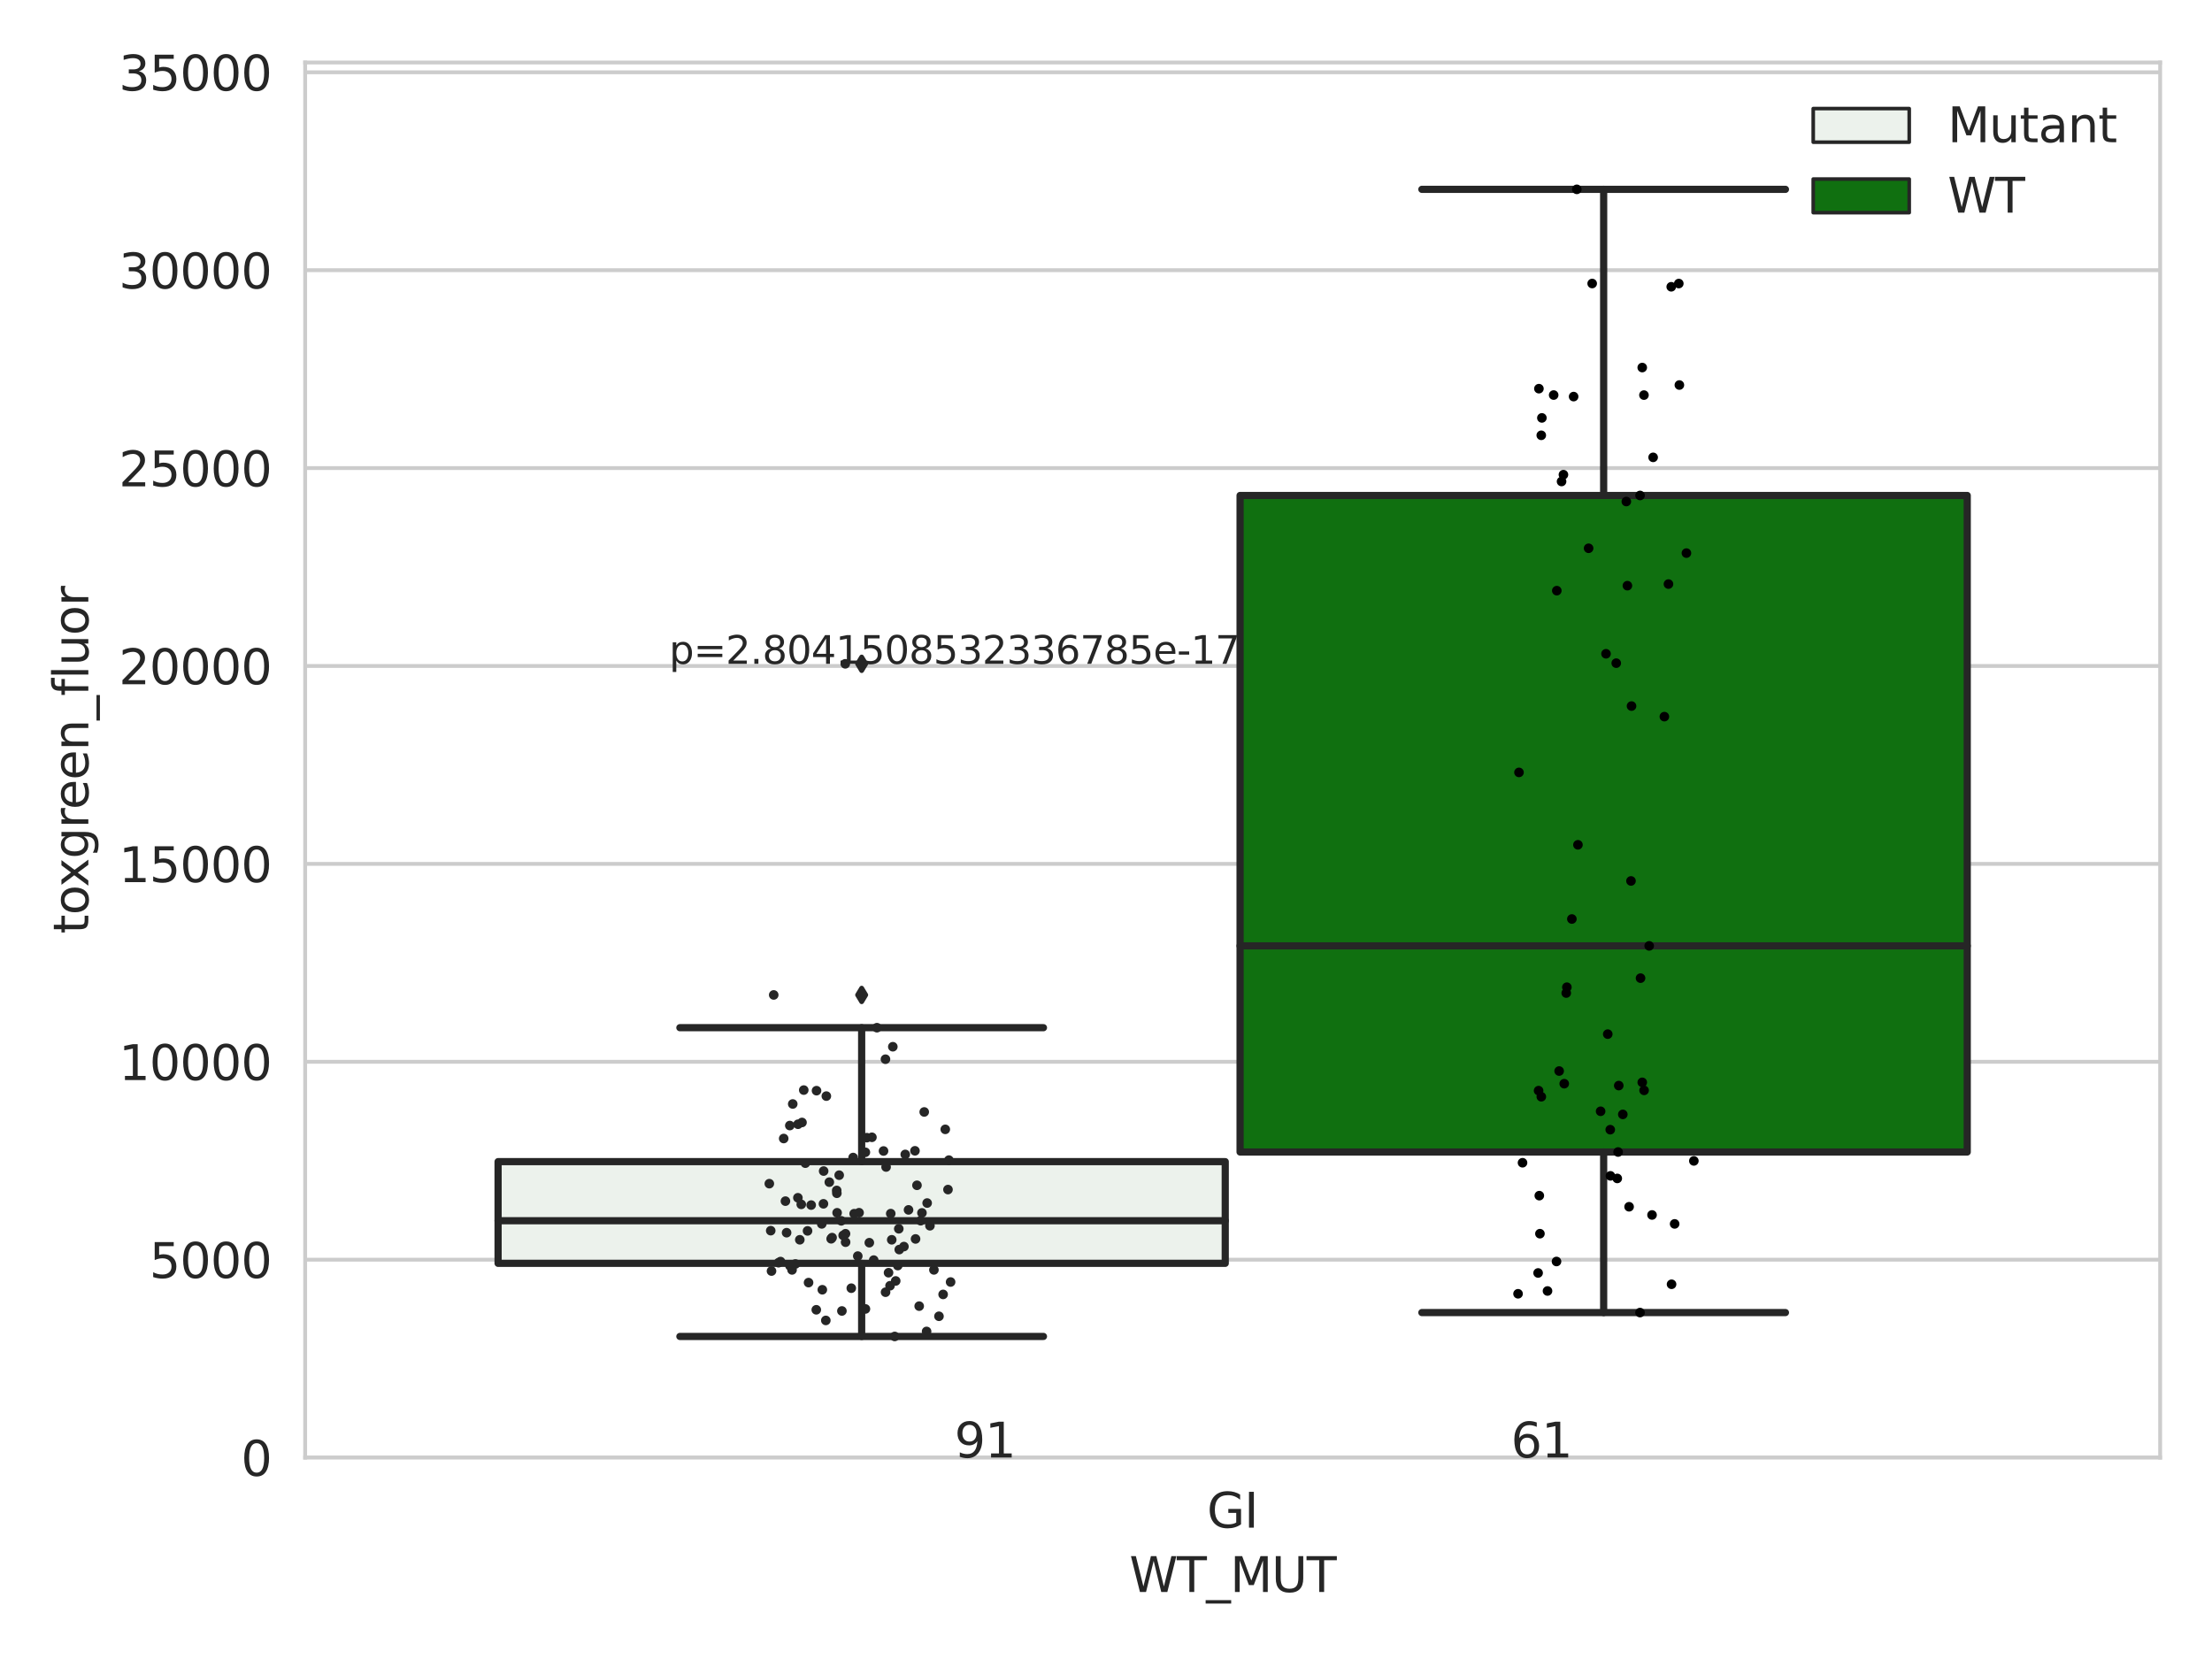 <?xml version="1.0" encoding="utf-8" standalone="no"?>
<!DOCTYPE svg PUBLIC "-//W3C//DTD SVG 1.1//EN"
  "http://www.w3.org/Graphics/SVG/1.1/DTD/svg11.dtd">
<svg xmlns:xlink="http://www.w3.org/1999/xlink" width="460.8pt" height="345.6pt" viewBox="0 0 460.8 345.6" xmlns="http://www.w3.org/2000/svg" version="1.1">
 <defs>
  <style type="text/css">*{stroke-linejoin: round; stroke-linecap: butt}</style>
 </defs>
 <g id="figure_1">
  <g id="patch_1">
   <path d="M 0 345.6 
L 460.8 345.6 
L 460.8 0 
L 0 0 
z
" style="fill: #ffffff"/>
  </g>
  <g id="axes_1">
   <g id="patch_2">
    <path d="M 63.571 303.64 
L 450 303.64 
L 450 13.022 
L 63.571 13.022 
z
" style="fill: #ffffff"/>
   </g>
   <g id="matplotlib.axis_1">
    <g id="xtick_1">
     <g id="text_1">
      <!-- GI -->
      <g style="fill: #262626" transform="translate(251.436 318.238) scale(0.1 -0.1)">
       <defs>
        <path id="DejaVuSans-47" d="M 3809 666 
L 3809 1919 
L 2778 1919 
L 2778 2438 
L 4434 2438 
L 4434 434 
Q 4069 175 3628 42 
Q 3188 -91 2688 -91 
Q 1594 -91 976 548 
Q 359 1188 359 2328 
Q 359 3472 976 4111 
Q 1594 4750 2688 4750 
Q 3144 4750 3555 4637 
Q 3966 4525 4313 4306 
L 4313 3634 
Q 3963 3931 3569 4081 
Q 3175 4231 2741 4231 
Q 1884 4231 1454 3753 
Q 1025 3275 1025 2328 
Q 1025 1384 1454 906 
Q 1884 428 2741 428 
Q 3075 428 3337 486 
Q 3600 544 3809 666 
z
" transform="scale(0.016)"/>
        <path id="DejaVuSans-49" d="M 628 4666 
L 1259 4666 
L 1259 0 
L 628 0 
L 628 4666 
z
" transform="scale(0.016)"/>
       </defs>
       <use xlink:href="#DejaVuSans-47"/>
       <use xlink:href="#DejaVuSans-49" x="77.49"/>
      </g>
     </g>
    </g>
    <g id="text_2">
     <!-- WT_MUT -->
     <g style="fill: #262626" transform="translate(235.261 331.638) scale(0.1 -0.1)">
      <defs>
       <path id="DejaVuSans-57" d="M 213 4666 
L 850 4666 
L 1831 722 
L 2809 4666 
L 3519 4666 
L 4500 722 
L 5478 4666 
L 6119 4666 
L 4947 0 
L 4153 0 
L 3169 4050 
L 2175 0 
L 1381 0 
L 213 4666 
z
" transform="scale(0.016)"/>
       <path id="DejaVuSans-54" d="M -19 4666 
L 3928 4666 
L 3928 4134 
L 2272 4134 
L 2272 0 
L 1638 0 
L 1638 4134 
L -19 4134 
L -19 4666 
z
" transform="scale(0.016)"/>
       <path id="DejaVuSans-5f" d="M 3263 -1063 
L 3263 -1509 
L -63 -1509 
L -63 -1063 
L 3263 -1063 
z
" transform="scale(0.016)"/>
       <path id="DejaVuSans-4d" d="M 628 4666 
L 1569 4666 
L 2759 1491 
L 3956 4666 
L 4897 4666 
L 4897 0 
L 4281 0 
L 4281 4097 
L 3078 897 
L 2444 897 
L 1241 4097 
L 1241 0 
L 628 0 
L 628 4666 
z
" transform="scale(0.016)"/>
       <path id="DejaVuSans-55" d="M 556 4666 
L 1191 4666 
L 1191 1831 
Q 1191 1081 1462 751 
Q 1734 422 2344 422 
Q 2950 422 3222 751 
Q 3494 1081 3494 1831 
L 3494 4666 
L 4128 4666 
L 4128 1753 
Q 4128 841 3676 375 
Q 3225 -91 2344 -91 
Q 1459 -91 1007 375 
Q 556 841 556 1753 
L 556 4666 
z
" transform="scale(0.016)"/>
      </defs>
      <use xlink:href="#DejaVuSans-57"/>
      <use xlink:href="#DejaVuSans-54" x="98.877"/>
      <use xlink:href="#DejaVuSans-5f" x="159.961"/>
      <use xlink:href="#DejaVuSans-4d" x="209.961"/>
      <use xlink:href="#DejaVuSans-55" x="296.24"/>
      <use xlink:href="#DejaVuSans-54" x="369.434"/>
     </g>
    </g>
   </g>
   <g id="matplotlib.axis_2">
    <g id="ytick_1">
     <g id="line2d_1">
      <path d="M 63.571 303.64 
L 450 303.64 
" clip-path="url(#p84bf38eae4)" style="fill: none; stroke: #cccccc; stroke-width: 0.8; stroke-linecap: round"/>
     </g>
     <g id="text_3">
      <!-- 0 -->
      <g style="fill: #262626" transform="translate(50.209 307.439) scale(0.1 -0.1)">
       <defs>
        <path id="DejaVuSans-30" d="M 2034 4250 
Q 1547 4250 1301 3770 
Q 1056 3291 1056 2328 
Q 1056 1369 1301 889 
Q 1547 409 2034 409 
Q 2525 409 2770 889 
Q 3016 1369 3016 2328 
Q 3016 3291 2770 3770 
Q 2525 4250 2034 4250 
z
M 2034 4750 
Q 2819 4750 3233 4129 
Q 3647 3509 3647 2328 
Q 3647 1150 3233 529 
Q 2819 -91 2034 -91 
Q 1250 -91 836 529 
Q 422 1150 422 2328 
Q 422 3509 836 4129 
Q 1250 4750 2034 4750 
z
" transform="scale(0.016)"/>
       </defs>
       <use xlink:href="#DejaVuSans-30"/>
      </g>
     </g>
    </g>
    <g id="ytick_2">
     <g id="line2d_2">
      <path d="M 63.571 262.414 
L 450 262.414 
" clip-path="url(#p84bf38eae4)" style="fill: none; stroke: #cccccc; stroke-width: 0.8; stroke-linecap: round"/>
     </g>
     <g id="text_4">
      <!-- 5000 -->
      <g style="fill: #262626" transform="translate(31.121 266.214) scale(0.1 -0.1)">
       <defs>
        <path id="DejaVuSans-35" d="M 691 4666 
L 3169 4666 
L 3169 4134 
L 1269 4134 
L 1269 2991 
Q 1406 3038 1543 3061 
Q 1681 3084 1819 3084 
Q 2600 3084 3056 2656 
Q 3513 2228 3513 1497 
Q 3513 744 3044 326 
Q 2575 -91 1722 -91 
Q 1428 -91 1123 -41 
Q 819 9 494 109 
L 494 744 
Q 775 591 1075 516 
Q 1375 441 1709 441 
Q 2250 441 2565 725 
Q 2881 1009 2881 1497 
Q 2881 1984 2565 2268 
Q 2250 2553 1709 2553 
Q 1456 2553 1204 2497 
Q 953 2441 691 2322 
L 691 4666 
z
" transform="scale(0.016)"/>
       </defs>
       <use xlink:href="#DejaVuSans-35"/>
       <use xlink:href="#DejaVuSans-30" x="63.623"/>
       <use xlink:href="#DejaVuSans-30" x="127.246"/>
       <use xlink:href="#DejaVuSans-30" x="190.869"/>
      </g>
     </g>
    </g>
    <g id="ytick_3">
     <g id="line2d_3">
      <path d="M 63.571 221.189 
L 450 221.189 
" clip-path="url(#p84bf38eae4)" style="fill: none; stroke: #cccccc; stroke-width: 0.8; stroke-linecap: round"/>
     </g>
     <g id="text_5">
      <!-- 10000 -->
      <g style="fill: #262626" transform="translate(24.759 224.988) scale(0.1 -0.1)">
       <defs>
        <path id="DejaVuSans-31" d="M 794 531 
L 1825 531 
L 1825 4091 
L 703 3866 
L 703 4441 
L 1819 4666 
L 2450 4666 
L 2450 531 
L 3481 531 
L 3481 0 
L 794 0 
L 794 531 
z
" transform="scale(0.016)"/>
       </defs>
       <use xlink:href="#DejaVuSans-31"/>
       <use xlink:href="#DejaVuSans-30" x="63.623"/>
       <use xlink:href="#DejaVuSans-30" x="127.246"/>
       <use xlink:href="#DejaVuSans-30" x="190.869"/>
       <use xlink:href="#DejaVuSans-30" x="254.492"/>
      </g>
     </g>
    </g>
    <g id="ytick_4">
     <g id="line2d_4">
      <path d="M 63.571 179.963 
L 450 179.963 
" clip-path="url(#p84bf38eae4)" style="fill: none; stroke: #cccccc; stroke-width: 0.8; stroke-linecap: round"/>
     </g>
     <g id="text_6">
      <!-- 15000 -->
      <g style="fill: #262626" transform="translate(24.759 183.762) scale(0.1 -0.1)">
       <use xlink:href="#DejaVuSans-31"/>
       <use xlink:href="#DejaVuSans-35" x="63.623"/>
       <use xlink:href="#DejaVuSans-30" x="127.246"/>
       <use xlink:href="#DejaVuSans-30" x="190.869"/>
       <use xlink:href="#DejaVuSans-30" x="254.492"/>
      </g>
     </g>
    </g>
    <g id="ytick_5">
     <g id="line2d_5">
      <path d="M 63.571 138.738 
L 450 138.738 
" clip-path="url(#p84bf38eae4)" style="fill: none; stroke: #cccccc; stroke-width: 0.8; stroke-linecap: round"/>
     </g>
     <g id="text_7">
      <!-- 20000 -->
      <g style="fill: #262626" transform="translate(24.759 142.537) scale(0.1 -0.1)">
       <defs>
        <path id="DejaVuSans-32" d="M 1228 531 
L 3431 531 
L 3431 0 
L 469 0 
L 469 531 
Q 828 903 1448 1529 
Q 2069 2156 2228 2338 
Q 2531 2678 2651 2914 
Q 2772 3150 2772 3378 
Q 2772 3750 2511 3984 
Q 2250 4219 1831 4219 
Q 1534 4219 1204 4116 
Q 875 4013 500 3803 
L 500 4441 
Q 881 4594 1212 4672 
Q 1544 4750 1819 4750 
Q 2544 4750 2975 4387 
Q 3406 4025 3406 3419 
Q 3406 3131 3298 2873 
Q 3191 2616 2906 2266 
Q 2828 2175 2409 1742 
Q 1991 1309 1228 531 
z
" transform="scale(0.016)"/>
       </defs>
       <use xlink:href="#DejaVuSans-32"/>
       <use xlink:href="#DejaVuSans-30" x="63.623"/>
       <use xlink:href="#DejaVuSans-30" x="127.246"/>
       <use xlink:href="#DejaVuSans-30" x="190.869"/>
       <use xlink:href="#DejaVuSans-30" x="254.492"/>
      </g>
     </g>
    </g>
    <g id="ytick_6">
     <g id="line2d_6">
      <path d="M 63.571 97.512 
L 450 97.512 
" clip-path="url(#p84bf38eae4)" style="fill: none; stroke: #cccccc; stroke-width: 0.8; stroke-linecap: round"/>
     </g>
     <g id="text_8">
      <!-- 25000 -->
      <g style="fill: #262626" transform="translate(24.759 101.311) scale(0.1 -0.1)">
       <use xlink:href="#DejaVuSans-32"/>
       <use xlink:href="#DejaVuSans-35" x="63.623"/>
       <use xlink:href="#DejaVuSans-30" x="127.246"/>
       <use xlink:href="#DejaVuSans-30" x="190.869"/>
       <use xlink:href="#DejaVuSans-30" x="254.492"/>
      </g>
     </g>
    </g>
    <g id="ytick_7">
     <g id="line2d_7">
      <path d="M 63.571 56.286 
L 450 56.286 
" clip-path="url(#p84bf38eae4)" style="fill: none; stroke: #cccccc; stroke-width: 0.8; stroke-linecap: round"/>
     </g>
     <g id="text_9">
      <!-- 30000 -->
      <g style="fill: #262626" transform="translate(24.759 60.085) scale(0.1 -0.1)">
       <defs>
        <path id="DejaVuSans-33" d="M 2597 2516 
Q 3050 2419 3304 2112 
Q 3559 1806 3559 1356 
Q 3559 666 3084 287 
Q 2609 -91 1734 -91 
Q 1441 -91 1130 -33 
Q 819 25 488 141 
L 488 750 
Q 750 597 1062 519 
Q 1375 441 1716 441 
Q 2309 441 2620 675 
Q 2931 909 2931 1356 
Q 2931 1769 2642 2001 
Q 2353 2234 1838 2234 
L 1294 2234 
L 1294 2753 
L 1863 2753 
Q 2328 2753 2575 2939 
Q 2822 3125 2822 3475 
Q 2822 3834 2567 4026 
Q 2313 4219 1838 4219 
Q 1578 4219 1281 4162 
Q 984 4106 628 3988 
L 628 4550 
Q 988 4650 1302 4700 
Q 1616 4750 1894 4750 
Q 2613 4750 3031 4423 
Q 3450 4097 3450 3541 
Q 3450 3153 3228 2886 
Q 3006 2619 2597 2516 
z
" transform="scale(0.016)"/>
       </defs>
       <use xlink:href="#DejaVuSans-33"/>
       <use xlink:href="#DejaVuSans-30" x="63.623"/>
       <use xlink:href="#DejaVuSans-30" x="127.246"/>
       <use xlink:href="#DejaVuSans-30" x="190.869"/>
       <use xlink:href="#DejaVuSans-30" x="254.492"/>
      </g>
     </g>
    </g>
    <g id="ytick_8">
     <g id="line2d_8">
      <path d="M 63.571 15.061 
L 450 15.061 
" clip-path="url(#p84bf38eae4)" style="fill: none; stroke: #cccccc; stroke-width: 0.8; stroke-linecap: round"/>
     </g>
     <g id="text_10">
      <!-- 35000 -->
      <g style="fill: #262626" transform="translate(24.759 18.86) scale(0.1 -0.1)">
       <use xlink:href="#DejaVuSans-33"/>
       <use xlink:href="#DejaVuSans-35" x="63.623"/>
       <use xlink:href="#DejaVuSans-30" x="127.246"/>
       <use xlink:href="#DejaVuSans-30" x="190.869"/>
       <use xlink:href="#DejaVuSans-30" x="254.492"/>
      </g>
     </g>
    </g>
    <g id="text_11">
     <!-- toxgreen_fluor -->
     <g style="fill: #262626" transform="translate(18.401 194.526) rotate(-90) scale(0.1 -0.1)">
      <defs>
       <path id="DejaVuSans-74" d="M 1172 4494 
L 1172 3500 
L 2356 3500 
L 2356 3053 
L 1172 3053 
L 1172 1153 
Q 1172 725 1289 603 
Q 1406 481 1766 481 
L 2356 481 
L 2356 0 
L 1766 0 
Q 1100 0 847 248 
Q 594 497 594 1153 
L 594 3053 
L 172 3053 
L 172 3500 
L 594 3500 
L 594 4494 
L 1172 4494 
z
" transform="scale(0.016)"/>
       <path id="DejaVuSans-6f" d="M 1959 3097 
Q 1497 3097 1228 2736 
Q 959 2375 959 1747 
Q 959 1119 1226 758 
Q 1494 397 1959 397 
Q 2419 397 2687 759 
Q 2956 1122 2956 1747 
Q 2956 2369 2687 2733 
Q 2419 3097 1959 3097 
z
M 1959 3584 
Q 2709 3584 3137 3096 
Q 3566 2609 3566 1747 
Q 3566 888 3137 398 
Q 2709 -91 1959 -91 
Q 1206 -91 779 398 
Q 353 888 353 1747 
Q 353 2609 779 3096 
Q 1206 3584 1959 3584 
z
" transform="scale(0.016)"/>
       <path id="DejaVuSans-78" d="M 3513 3500 
L 2247 1797 
L 3578 0 
L 2900 0 
L 1881 1375 
L 863 0 
L 184 0 
L 1544 1831 
L 300 3500 
L 978 3500 
L 1906 2253 
L 2834 3500 
L 3513 3500 
z
" transform="scale(0.016)"/>
       <path id="DejaVuSans-67" d="M 2906 1791 
Q 2906 2416 2648 2759 
Q 2391 3103 1925 3103 
Q 1463 3103 1205 2759 
Q 947 2416 947 1791 
Q 947 1169 1205 825 
Q 1463 481 1925 481 
Q 2391 481 2648 825 
Q 2906 1169 2906 1791 
z
M 3481 434 
Q 3481 -459 3084 -895 
Q 2688 -1331 1869 -1331 
Q 1566 -1331 1297 -1286 
Q 1028 -1241 775 -1147 
L 775 -588 
Q 1028 -725 1275 -790 
Q 1522 -856 1778 -856 
Q 2344 -856 2625 -561 
Q 2906 -266 2906 331 
L 2906 616 
Q 2728 306 2450 153 
Q 2172 0 1784 0 
Q 1141 0 747 490 
Q 353 981 353 1791 
Q 353 2603 747 3093 
Q 1141 3584 1784 3584 
Q 2172 3584 2450 3431 
Q 2728 3278 2906 2969 
L 2906 3500 
L 3481 3500 
L 3481 434 
z
" transform="scale(0.016)"/>
       <path id="DejaVuSans-72" d="M 2631 2963 
Q 2534 3019 2420 3045 
Q 2306 3072 2169 3072 
Q 1681 3072 1420 2755 
Q 1159 2438 1159 1844 
L 1159 0 
L 581 0 
L 581 3500 
L 1159 3500 
L 1159 2956 
Q 1341 3275 1631 3429 
Q 1922 3584 2338 3584 
Q 2397 3584 2469 3576 
Q 2541 3569 2628 3553 
L 2631 2963 
z
" transform="scale(0.016)"/>
       <path id="DejaVuSans-65" d="M 3597 1894 
L 3597 1613 
L 953 1613 
Q 991 1019 1311 708 
Q 1631 397 2203 397 
Q 2534 397 2845 478 
Q 3156 559 3463 722 
L 3463 178 
Q 3153 47 2828 -22 
Q 2503 -91 2169 -91 
Q 1331 -91 842 396 
Q 353 884 353 1716 
Q 353 2575 817 3079 
Q 1281 3584 2069 3584 
Q 2775 3584 3186 3129 
Q 3597 2675 3597 1894 
z
M 3022 2063 
Q 3016 2534 2758 2815 
Q 2500 3097 2075 3097 
Q 1594 3097 1305 2825 
Q 1016 2553 972 2059 
L 3022 2063 
z
" transform="scale(0.016)"/>
       <path id="DejaVuSans-6e" d="M 3513 2113 
L 3513 0 
L 2938 0 
L 2938 2094 
Q 2938 2591 2744 2837 
Q 2550 3084 2163 3084 
Q 1697 3084 1428 2787 
Q 1159 2491 1159 1978 
L 1159 0 
L 581 0 
L 581 3500 
L 1159 3500 
L 1159 2956 
Q 1366 3272 1645 3428 
Q 1925 3584 2291 3584 
Q 2894 3584 3203 3211 
Q 3513 2838 3513 2113 
z
" transform="scale(0.016)"/>
       <path id="DejaVuSans-66" d="M 2375 4863 
L 2375 4384 
L 1825 4384 
Q 1516 4384 1395 4259 
Q 1275 4134 1275 3809 
L 1275 3500 
L 2222 3500 
L 2222 3053 
L 1275 3053 
L 1275 0 
L 697 0 
L 697 3053 
L 147 3053 
L 147 3500 
L 697 3500 
L 697 3744 
Q 697 4328 969 4595 
Q 1241 4863 1831 4863 
L 2375 4863 
z
" transform="scale(0.016)"/>
       <path id="DejaVuSans-6c" d="M 603 4863 
L 1178 4863 
L 1178 0 
L 603 0 
L 603 4863 
z
" transform="scale(0.016)"/>
       <path id="DejaVuSans-75" d="M 544 1381 
L 544 3500 
L 1119 3500 
L 1119 1403 
Q 1119 906 1312 657 
Q 1506 409 1894 409 
Q 2359 409 2629 706 
Q 2900 1003 2900 1516 
L 2900 3500 
L 3475 3500 
L 3475 0 
L 2900 0 
L 2900 538 
Q 2691 219 2414 64 
Q 2138 -91 1772 -91 
Q 1169 -91 856 284 
Q 544 659 544 1381 
z
M 1991 3584 
L 1991 3584 
z
" transform="scale(0.016)"/>
      </defs>
      <use xlink:href="#DejaVuSans-74"/>
      <use xlink:href="#DejaVuSans-6f" x="39.209"/>
      <use xlink:href="#DejaVuSans-78" x="97.266"/>
      <use xlink:href="#DejaVuSans-67" x="156.445"/>
      <use xlink:href="#DejaVuSans-72" x="219.922"/>
      <use xlink:href="#DejaVuSans-65" x="258.785"/>
      <use xlink:href="#DejaVuSans-65" x="320.309"/>
      <use xlink:href="#DejaVuSans-6e" x="381.832"/>
      <use xlink:href="#DejaVuSans-5f" x="445.211"/>
      <use xlink:href="#DejaVuSans-66" x="495.211"/>
      <use xlink:href="#DejaVuSans-6c" x="530.416"/>
      <use xlink:href="#DejaVuSans-75" x="558.199"/>
      <use xlink:href="#DejaVuSans-6f" x="621.578"/>
      <use xlink:href="#DejaVuSans-72" x="682.76"/>
     </g>
    </g>
   </g>
   <g id="patch_3">
    <path d="M 103.76 263.176 
L 255.24 263.176 
L 255.24 241.991 
L 103.76 241.991 
L 103.76 263.176 
z
" clip-path="url(#p84bf38eae4)" style="fill: #ecf2ec; stroke: #262626; stroke-width: 1.5; stroke-linejoin: miter"/>
   </g>
   <g id="patch_4">
    <path d="M 258.331 239.983 
L 409.811 239.983 
L 409.811 103.214 
L 258.331 103.214 
L 258.331 239.983 
z
" clip-path="url(#p84bf38eae4)" style="fill: #107010; stroke: #262626; stroke-width: 1.5; stroke-linejoin: miter"/>
   </g>
   <g id="patch_5">
    <path d="M 256.786 303.64 
L 256.786 303.64 
L 256.786 303.64 
L 256.786 303.64 
z
" clip-path="url(#p84bf38eae4)" style="fill: #ecf2ec; stroke: #262626; stroke-width: 0.75; stroke-linejoin: miter"/>
   </g>
   <g id="patch_6">
    <path d="M 256.786 303.64 
L 256.786 303.64 
L 256.786 303.64 
L 256.786 303.64 
z
" clip-path="url(#p84bf38eae4)" style="fill: #107010; stroke: #262626; stroke-width: 0.75; stroke-linejoin: miter"/>
   </g>
   <g id="PathCollection_1"/>
   <g id="PathCollection_2"/>
   <g id="line2d_9">
    <path d="M 179.5 263.176 
L 179.5 278.405 
" clip-path="url(#p84bf38eae4)" style="fill: none; stroke: #262626; stroke-width: 1.5; stroke-linecap: round"/>
   </g>
   <g id="line2d_10">
    <path d="M 179.5 241.991 
L 179.5 214.086 
" clip-path="url(#p84bf38eae4)" style="fill: none; stroke: #262626; stroke-width: 1.5; stroke-linecap: round"/>
   </g>
   <g id="line2d_11">
    <path d="M 141.63 278.405 
L 217.37 278.405 
" clip-path="url(#p84bf38eae4)" style="fill: none; stroke: #262626; stroke-width: 1.5; stroke-linecap: round"/>
   </g>
   <g id="line2d_12">
    <path d="M 141.63 214.086 
L 217.37 214.086 
" clip-path="url(#p84bf38eae4)" style="fill: none; stroke: #262626; stroke-width: 1.5; stroke-linecap: round"/>
   </g>
   <g id="line2d_13">
    <defs>
     <path id="m16de104508" d="M -0 1.414 
L 0.849 0 
L 0 -1.414 
L -0.849 -0 
z
" style="stroke: #262626; stroke-linejoin: miter"/>
    </defs>
    <g clip-path="url(#p84bf38eae4)">
     <use xlink:href="#m16de104508" x="179.5" y="207.264" style="fill: #262626; stroke: #262626; stroke-linejoin: miter"/>
     <use xlink:href="#m16de104508" x="179.5" y="138.283" style="fill: #262626; stroke: #262626; stroke-linejoin: miter"/>
    </g>
   </g>
   <g id="line2d_14">
    <path d="M 334.071 239.983 
L 334.071 273.432 
" clip-path="url(#p84bf38eae4)" style="fill: none; stroke: #262626; stroke-width: 1.5; stroke-linecap: round"/>
   </g>
   <g id="line2d_15">
    <path d="M 334.071 103.214 
L 334.071 39.442 
" clip-path="url(#p84bf38eae4)" style="fill: none; stroke: #262626; stroke-width: 1.5; stroke-linecap: round"/>
   </g>
   <g id="line2d_16">
    <path d="M 296.201 273.432 
L 371.941 273.432 
" clip-path="url(#p84bf38eae4)" style="fill: none; stroke: #262626; stroke-width: 1.5; stroke-linecap: round"/>
   </g>
   <g id="line2d_17">
    <path d="M 296.201 39.442 
L 371.941 39.442 
" clip-path="url(#p84bf38eae4)" style="fill: none; stroke: #262626; stroke-width: 1.5; stroke-linecap: round"/>
   </g>
   <g id="line2d_18"/>
   <g id="line2d_19">
    <path d="M 103.76 254.301 
L 255.24 254.301 
" clip-path="url(#p84bf38eae4)" style="fill: none; stroke: #262626; stroke-width: 1.5; stroke-linecap: round"/>
   </g>
   <g id="line2d_20">
    <path d="M 258.331 197.043 
L 409.811 197.043 
" clip-path="url(#p84bf38eae4)" style="fill: none; stroke: #262626; stroke-width: 1.5; stroke-linecap: round"/>
   </g>
   <g id="patch_7">
    <path d="M 63.571 303.64 
L 63.571 13.022 
" style="fill: none; stroke: #cccccc; stroke-width: 0.8; stroke-linejoin: miter; stroke-linecap: square"/>
   </g>
   <g id="patch_8">
    <path d="M 450 303.64 
L 450 13.022 
" style="fill: none; stroke: #cccccc; stroke-width: 0.8; stroke-linejoin: miter; stroke-linecap: square"/>
   </g>
   <g id="patch_9">
    <path d="M 63.571 303.64 
L 450 303.64 
" style="fill: none; stroke: #cccccc; stroke-width: 0.8; stroke-linejoin: miter; stroke-linecap: square"/>
   </g>
   <g id="patch_10">
    <path d="M 63.571 13.022 
L 450 13.022 
" style="fill: none; stroke: #cccccc; stroke-width: 0.8; stroke-linejoin: miter; stroke-linecap: square"/>
   </g>
   <g id="PathCollection_3">
    <defs>
     <path id="C0_0_648f0d8b31" d="M 0 1 
C 0.265 1 0.52 0.895 0.707 0.707 
C 0.895 0.52 1 0.265 1 -0 
C 1 -0.265 0.895 -0.52 0.707 -0.707 
C 0.52 -0.895 0.265 -1 0 -1 
C -0.265 -1 -0.52 -0.895 -0.707 -0.707 
C -0.895 -0.52 -1 -0.265 -1 0 
C -1 0.265 -0.895 0.52 -0.707 0.707 
C -0.52 0.895 -0.265 1 0 1 
z
"/>
    </defs>
    <g clip-path="url(#p84bf38eae4)">
     <use xlink:href="#C0_0_648f0d8b31" x="184.479" y="269.191" style="fill: #262626"/>
    </g>
    <g clip-path="url(#p84bf38eae4)">
     <use xlink:href="#C0_0_648f0d8b31" x="174.386" y="252.643" style="fill: #262626"/>
    </g>
    <g clip-path="url(#p84bf38eae4)">
     <use xlink:href="#C0_0_648f0d8b31" x="161.179" y="207.264" style="fill: #262626"/>
    </g>
    <g clip-path="url(#p84bf38eae4)">
     <use xlink:href="#C0_0_648f0d8b31" x="160.265" y="246.58" style="fill: #262626"/>
    </g>
    <g clip-path="url(#p84bf38eae4)">
     <use xlink:href="#C0_0_648f0d8b31" x="185.764" y="258.271" style="fill: #262626"/>
    </g>
    <g clip-path="url(#p84bf38eae4)">
     <use xlink:href="#C0_0_648f0d8b31" x="160.556" y="256.371" style="fill: #262626"/>
    </g>
    <g clip-path="url(#p84bf38eae4)">
     <use xlink:href="#C0_0_648f0d8b31" x="170.047" y="272.851" style="fill: #262626"/>
    </g>
    <g clip-path="url(#p84bf38eae4)">
     <use xlink:href="#C0_0_648f0d8b31" x="171.306" y="268.678" style="fill: #262626"/>
    </g>
    <g clip-path="url(#p84bf38eae4)">
     <use xlink:href="#C0_0_648f0d8b31" x="164.532" y="234.471" style="fill: #262626"/>
    </g>
    <g clip-path="url(#p84bf38eae4)">
     <use xlink:href="#C0_0_648f0d8b31" x="165.143" y="229.979" style="fill: #262626"/>
    </g>
    <g clip-path="url(#p84bf38eae4)">
     <use xlink:href="#C0_0_648f0d8b31" x="197.673" y="241.673" style="fill: #262626"/>
    </g>
    <g clip-path="url(#p84bf38eae4)">
     <use xlink:href="#C0_0_648f0d8b31" x="166.215" y="249.515" style="fill: #262626"/>
    </g>
    <g clip-path="url(#p84bf38eae4)">
     <use xlink:href="#C0_0_648f0d8b31" x="186.593" y="266.843" style="fill: #262626"/>
    </g>
    <g clip-path="url(#p84bf38eae4)">
     <use xlink:href="#C0_0_648f0d8b31" x="187.332" y="260.31" style="fill: #262626"/>
    </g>
    <g clip-path="url(#p84bf38eae4)">
     <use xlink:href="#C0_0_648f0d8b31" x="180.285" y="272.676" style="fill: #262626"/>
    </g>
    <g clip-path="url(#p84bf38eae4)">
     <use xlink:href="#C0_0_648f0d8b31" x="182.682" y="214.086" style="fill: #262626"/>
    </g>
    <g clip-path="url(#p84bf38eae4)">
     <use xlink:href="#C0_0_648f0d8b31" x="168.226" y="256.415" style="fill: #262626"/>
    </g>
    <g clip-path="url(#p84bf38eae4)">
     <use xlink:href="#C0_0_648f0d8b31" x="185.409" y="267.845" style="fill: #262626"/>
    </g>
    <g clip-path="url(#p84bf38eae4)">
     <use xlink:href="#C0_0_648f0d8b31" x="167.773" y="242.309" style="fill: #262626"/>
    </g>
    <g clip-path="url(#p84bf38eae4)">
     <use xlink:href="#C0_0_648f0d8b31" x="196.918" y="235.264" style="fill: #262626"/>
    </g>
    <g clip-path="url(#p84bf38eae4)">
     <use xlink:href="#C0_0_648f0d8b31" x="189.264" y="252.042" style="fill: #262626"/>
    </g>
    <g clip-path="url(#p84bf38eae4)">
     <use xlink:href="#C0_0_648f0d8b31" x="185.992" y="218.053" style="fill: #262626"/>
    </g>
    <g clip-path="url(#p84bf38eae4)">
     <use xlink:href="#C0_0_648f0d8b31" x="162.602" y="262.807" style="fill: #262626"/>
    </g>
    <g clip-path="url(#p84bf38eae4)">
     <use xlink:href="#C0_0_648f0d8b31" x="166.243" y="234.199" style="fill: #262626"/>
    </g>
    <g clip-path="url(#p84bf38eae4)">
     <use xlink:href="#C0_0_648f0d8b31" x="171.581" y="243.953" style="fill: #262626"/>
    </g>
    <g clip-path="url(#p84bf38eae4)">
     <use xlink:href="#C0_0_648f0d8b31" x="166.916" y="250.892" style="fill: #262626"/>
    </g>
    <g clip-path="url(#p84bf38eae4)">
     <use xlink:href="#C0_0_648f0d8b31" x="188.583" y="240.487" style="fill: #262626"/>
    </g>
    <g clip-path="url(#p84bf38eae4)">
     <use xlink:href="#C0_0_648f0d8b31" x="180.273" y="240.044" style="fill: #262626"/>
    </g>
    <g clip-path="url(#p84bf38eae4)">
     <use xlink:href="#C0_0_648f0d8b31" x="184.055" y="239.773" style="fill: #262626"/>
    </g>
    <g clip-path="url(#p84bf38eae4)">
     <use xlink:href="#C0_0_648f0d8b31" x="186.385" y="278.405" style="fill: #262626"/>
    </g>
    <g clip-path="url(#p84bf38eae4)">
     <use xlink:href="#C0_0_648f0d8b31" x="184.459" y="220.653" style="fill: #262626"/>
    </g>
    <g clip-path="url(#p84bf38eae4)">
     <use xlink:href="#C0_0_648f0d8b31" x="163.863" y="256.793" style="fill: #262626"/>
    </g>
    <g clip-path="url(#p84bf38eae4)">
     <use xlink:href="#C0_0_648f0d8b31" x="175.246" y="254.319" style="fill: #262626"/>
    </g>
    <g clip-path="url(#p84bf38eae4)">
     <use xlink:href="#C0_0_648f0d8b31" x="175.384" y="273.098" style="fill: #262626"/>
    </g>
    <g clip-path="url(#p84bf38eae4)">
     <use xlink:href="#C0_0_648f0d8b31" x="165.702" y="263.309" style="fill: #262626"/>
    </g>
    <g clip-path="url(#p84bf38eae4)">
     <use xlink:href="#C0_0_648f0d8b31" x="184.589" y="243.108" style="fill: #262626"/>
    </g>
    <g clip-path="url(#p84bf38eae4)">
     <use xlink:href="#C0_0_648f0d8b31" x="177.342" y="268.354" style="fill: #262626"/>
    </g>
    <g clip-path="url(#p84bf38eae4)">
     <use xlink:href="#C0_0_648f0d8b31" x="187.024" y="263.641" style="fill: #262626"/>
    </g>
    <g clip-path="url(#p84bf38eae4)">
     <use xlink:href="#C0_0_648f0d8b31" x="178.691" y="261.665" style="fill: #262626"/>
    </g>
    <g clip-path="url(#p84bf38eae4)">
     <use xlink:href="#C0_0_648f0d8b31" x="191.023" y="246.918" style="fill: #262626"/>
    </g>
    <g clip-path="url(#p84bf38eae4)">
     <use xlink:href="#C0_0_648f0d8b31" x="197.482" y="247.809" style="fill: #262626"/>
    </g>
    <g clip-path="url(#p84bf38eae4)">
     <use xlink:href="#C0_0_648f0d8b31" x="194.553" y="264.541" style="fill: #262626"/>
    </g>
    <g clip-path="url(#p84bf38eae4)">
     <use xlink:href="#C0_0_648f0d8b31" x="174.818" y="244.81" style="fill: #262626"/>
    </g>
    <g clip-path="url(#p84bf38eae4)">
     <use xlink:href="#C0_0_648f0d8b31" x="190.602" y="239.735" style="fill: #262626"/>
    </g>
    <g clip-path="url(#p84bf38eae4)">
     <use xlink:href="#C0_0_648f0d8b31" x="175.644" y="257.354" style="fill: #262626"/>
    </g>
    <g clip-path="url(#p84bf38eae4)">
     <use xlink:href="#C0_0_648f0d8b31" x="174.301" y="247.993" style="fill: #262626"/>
    </g>
    <g clip-path="url(#p84bf38eae4)">
     <use xlink:href="#C0_0_648f0d8b31" x="172.034" y="275.068" style="fill: #262626"/>
    </g>
    <g clip-path="url(#p84bf38eae4)">
     <use xlink:href="#C0_0_648f0d8b31" x="177.724" y="241.135" style="fill: #262626"/>
    </g>
    <g clip-path="url(#p84bf38eae4)">
     <use xlink:href="#C0_0_648f0d8b31" x="160.719" y="264.782" style="fill: #262626"/>
    </g>
    <g clip-path="url(#p84bf38eae4)">
     <use xlink:href="#C0_0_648f0d8b31" x="177.937" y="252.833" style="fill: #262626"/>
    </g>
    <g clip-path="url(#p84bf38eae4)">
     <use xlink:href="#C0_0_648f0d8b31" x="192.533" y="231.641" style="fill: #262626"/>
    </g>
    <g clip-path="url(#p84bf38eae4)">
     <use xlink:href="#C0_0_648f0d8b31" x="191.793" y="254.301" style="fill: #262626"/>
    </g>
    <g clip-path="url(#p84bf38eae4)">
     <use xlink:href="#C0_0_648f0d8b31" x="172.763" y="246.266" style="fill: #262626"/>
    </g>
    <g clip-path="url(#p84bf38eae4)">
     <use xlink:href="#C0_0_648f0d8b31" x="176.136" y="257.01" style="fill: #262626"/>
    </g>
    <g clip-path="url(#p84bf38eae4)">
     <use xlink:href="#C0_0_648f0d8b31" x="163.621" y="250.219" style="fill: #262626"/>
    </g>
    <g clip-path="url(#p84bf38eae4)">
     <use xlink:href="#C0_0_648f0d8b31" x="192.059" y="252.665" style="fill: #262626"/>
    </g>
    <g clip-path="url(#p84bf38eae4)">
     <use xlink:href="#C0_0_648f0d8b31" x="167.07" y="233.83" style="fill: #262626"/>
    </g>
    <g clip-path="url(#p84bf38eae4)">
     <use xlink:href="#C0_0_648f0d8b31" x="170.097" y="227.207" style="fill: #262626"/>
    </g>
    <g clip-path="url(#p84bf38eae4)">
     <use xlink:href="#C0_0_648f0d8b31" x="195.604" y="274.203" style="fill: #262626"/>
    </g>
    <g clip-path="url(#p84bf38eae4)">
     <use xlink:href="#C0_0_648f0d8b31" x="185.559" y="252.816" style="fill: #262626"/>
    </g>
    <g clip-path="url(#p84bf38eae4)">
     <use xlink:href="#C0_0_648f0d8b31" x="193.724" y="255.349" style="fill: #262626"/>
    </g>
    <g clip-path="url(#p84bf38eae4)">
     <use xlink:href="#C0_0_648f0d8b31" x="181.096" y="258.875" style="fill: #262626"/>
    </g>
    <g clip-path="url(#p84bf38eae4)">
     <use xlink:href="#C0_0_648f0d8b31" x="166.613" y="258.269" style="fill: #262626"/>
    </g>
    <g clip-path="url(#p84bf38eae4)">
     <use xlink:href="#C0_0_648f0d8b31" x="193.026" y="277.363" style="fill: #262626"/>
    </g>
    <g clip-path="url(#p84bf38eae4)">
     <use xlink:href="#C0_0_648f0d8b31" x="174.333" y="248.577" style="fill: #262626"/>
    </g>
    <g clip-path="url(#p84bf38eae4)">
     <use xlink:href="#C0_0_648f0d8b31" x="181.638" y="236.919" style="fill: #262626"/>
    </g>
    <g clip-path="url(#p84bf38eae4)">
     <use xlink:href="#C0_0_648f0d8b31" x="180.573" y="236.999" style="fill: #262626"/>
    </g>
    <g clip-path="url(#p84bf38eae4)">
     <use xlink:href="#C0_0_648f0d8b31" x="182.011" y="262.502" style="fill: #262626"/>
    </g>
    <g clip-path="url(#p84bf38eae4)">
     <use xlink:href="#C0_0_648f0d8b31" x="173.143" y="258.064" style="fill: #262626"/>
    </g>
    <g clip-path="url(#p84bf38eae4)">
     <use xlink:href="#C0_0_648f0d8b31" x="171.188" y="254.959" style="fill: #262626"/>
    </g>
    <g clip-path="url(#p84bf38eae4)">
     <use xlink:href="#C0_0_648f0d8b31" x="164.998" y="264.546" style="fill: #262626"/>
    </g>
    <g clip-path="url(#p84bf38eae4)">
     <use xlink:href="#C0_0_648f0d8b31" x="187.233" y="255.979" style="fill: #262626"/>
    </g>
    <g clip-path="url(#p84bf38eae4)">
     <use xlink:href="#C0_0_648f0d8b31" x="173.341" y="257.817" style="fill: #262626"/>
    </g>
    <g clip-path="url(#p84bf38eae4)">
     <use xlink:href="#C0_0_648f0d8b31" x="167.438" y="227.084" style="fill: #262626"/>
    </g>
    <g clip-path="url(#p84bf38eae4)">
     <use xlink:href="#C0_0_648f0d8b31" x="198.029" y="267.067" style="fill: #262626"/>
    </g>
    <g clip-path="url(#p84bf38eae4)">
     <use xlink:href="#C0_0_648f0d8b31" x="172.143" y="228.338" style="fill: #262626"/>
    </g>
    <g clip-path="url(#p84bf38eae4)">
     <use xlink:href="#C0_0_648f0d8b31" x="168.982" y="251.039" style="fill: #262626"/>
    </g>
    <g clip-path="url(#p84bf38eae4)">
     <use xlink:href="#C0_0_648f0d8b31" x="176.152" y="258.771" style="fill: #262626"/>
    </g>
    <g clip-path="url(#p84bf38eae4)">
     <use xlink:href="#C0_0_648f0d8b31" x="163.259" y="237.175" style="fill: #262626"/>
    </g>
    <g clip-path="url(#p84bf38eae4)">
     <use xlink:href="#C0_0_648f0d8b31" x="193.142" y="250.614" style="fill: #262626"/>
    </g>
    <g clip-path="url(#p84bf38eae4)">
     <use xlink:href="#C0_0_648f0d8b31" x="178.961" y="252.628" style="fill: #262626"/>
    </g>
    <g clip-path="url(#p84bf38eae4)">
     <use xlink:href="#C0_0_648f0d8b31" x="188.304" y="259.682" style="fill: #262626"/>
    </g>
    <g clip-path="url(#p84bf38eae4)">
     <use xlink:href="#C0_0_648f0d8b31" x="162.183" y="263.044" style="fill: #262626"/>
    </g>
    <g clip-path="url(#p84bf38eae4)">
     <use xlink:href="#C0_0_648f0d8b31" x="196.471" y="269.65" style="fill: #262626"/>
    </g>
    <g clip-path="url(#p84bf38eae4)">
     <use xlink:href="#C0_0_648f0d8b31" x="171.539" y="250.775" style="fill: #262626"/>
    </g>
    <g clip-path="url(#p84bf38eae4)">
     <use xlink:href="#C0_0_648f0d8b31" x="176.088" y="138.283" style="fill: #262626"/>
    </g>
    <g clip-path="url(#p84bf38eae4)">
     <use xlink:href="#C0_0_648f0d8b31" x="168.438" y="267.188" style="fill: #262626"/>
    </g>
    <g clip-path="url(#p84bf38eae4)">
     <use xlink:href="#C0_0_648f0d8b31" x="191.484" y="272.092" style="fill: #262626"/>
    </g>
    <g clip-path="url(#p84bf38eae4)">
     <use xlink:href="#C0_0_648f0d8b31" x="190.726" y="258.093" style="fill: #262626"/>
    </g>
    <g clip-path="url(#p84bf38eae4)">
     <use xlink:href="#C0_0_648f0d8b31" x="185.1" y="265.13" style="fill: #262626"/>
    </g>
    <g clip-path="url(#p84bf38eae4)">
     <use xlink:href="#C0_0_648f0d8b31" x="164.561" y="263.679" style="fill: #262626"/>
    </g>
   </g>
   <g id="PathCollection_4">
    <defs>
     <path id="C1_0_7ba7a3a720" d="M 0 1 
C 0.265 1 0.52 0.895 0.707 0.707 
C 0.895 0.52 1 0.265 1 -0 
C 1 -0.265 0.895 -0.52 0.707 -0.707 
C 0.52 -0.895 0.265 -1 0 -1 
C -0.265 -1 -0.52 -0.895 -0.707 -0.707 
C -0.895 -0.52 -1 -0.265 -1 0 
C -1 0.265 -0.895 0.52 -0.707 0.707 
C -0.52 0.895 -0.265 1 0 1 
z
"/>
    </defs>
    <g clip-path="url(#p84bf38eae4)">
     <use xlink:href="#C1_0_7ba7a3a720" x="334.562" y="136.194"/>
    </g>
    <g clip-path="url(#p84bf38eae4)">
     <use xlink:href="#C1_0_7ba7a3a720" x="335.443" y="235.334"/>
    </g>
    <g clip-path="url(#p84bf38eae4)">
     <use xlink:href="#C1_0_7ba7a3a720" x="320.584" y="80.967"/>
    </g>
    <g clip-path="url(#p84bf38eae4)">
     <use xlink:href="#C1_0_7ba7a3a720" x="348.858" y="254.96"/>
    </g>
    <g clip-path="url(#p84bf38eae4)">
     <use xlink:href="#C1_0_7ba7a3a720" x="330.935" y="114.218"/>
    </g>
    <g clip-path="url(#p84bf38eae4)">
     <use xlink:href="#C1_0_7ba7a3a720" x="324.31" y="123.047"/>
    </g>
    <g clip-path="url(#p84bf38eae4)">
     <use xlink:href="#C1_0_7ba7a3a720" x="327.449" y="191.445"/>
    </g>
    <g clip-path="url(#p84bf38eae4)">
     <use xlink:href="#C1_0_7ba7a3a720" x="342.466" y="82.305"/>
    </g>
    <g clip-path="url(#p84bf38eae4)">
     <use xlink:href="#C1_0_7ba7a3a720" x="334.924" y="215.427"/>
    </g>
    <g clip-path="url(#p84bf38eae4)">
     <use xlink:href="#C1_0_7ba7a3a720" x="341.645" y="273.432"/>
    </g>
    <g clip-path="url(#p84bf38eae4)">
     <use xlink:href="#C1_0_7ba7a3a720" x="325.693" y="98.884"/>
    </g>
    <g clip-path="url(#p84bf38eae4)">
     <use xlink:href="#C1_0_7ba7a3a720" x="339.37" y="251.39"/>
    </g>
    <g clip-path="url(#p84bf38eae4)">
     <use xlink:href="#C1_0_7ba7a3a720" x="316.237" y="269.518"/>
    </g>
    <g clip-path="url(#p84bf38eae4)">
     <use xlink:href="#C1_0_7ba7a3a720" x="317.17" y="242.222"/>
    </g>
    <g clip-path="url(#p84bf38eae4)">
     <use xlink:href="#C1_0_7ba7a3a720" x="344.149" y="253.101"/>
    </g>
    <g clip-path="url(#p84bf38eae4)">
     <use xlink:href="#C1_0_7ba7a3a720" x="320.797" y="256.999"/>
    </g>
    <g clip-path="url(#p84bf38eae4)">
     <use xlink:href="#C1_0_7ba7a3a720" x="348.216" y="267.537"/>
    </g>
    <g clip-path="url(#p84bf38eae4)">
     <use xlink:href="#C1_0_7ba7a3a720" x="326.275" y="206.87"/>
    </g>
    <g clip-path="url(#p84bf38eae4)">
     <use xlink:href="#C1_0_7ba7a3a720" x="325.859" y="225.752"/>
    </g>
    <g clip-path="url(#p84bf38eae4)">
     <use xlink:href="#C1_0_7ba7a3a720" x="342.109" y="76.568"/>
    </g>
    <g clip-path="url(#p84bf38eae4)">
     <use xlink:href="#C1_0_7ba7a3a720" x="341.754" y="203.765"/>
    </g>
    <g clip-path="url(#p84bf38eae4)">
     <use xlink:href="#C1_0_7ba7a3a720" x="338.061" y="232.149"/>
    </g>
    <g clip-path="url(#p84bf38eae4)">
     <use xlink:href="#C1_0_7ba7a3a720" x="339.764" y="183.517"/>
    </g>
    <g clip-path="url(#p84bf38eae4)">
     <use xlink:href="#C1_0_7ba7a3a720" x="336.906" y="245.489"/>
    </g>
    <g clip-path="url(#p84bf38eae4)">
     <use xlink:href="#C1_0_7ba7a3a720" x="327.813" y="82.617"/>
    </g>
    <g clip-path="url(#p84bf38eae4)">
     <use xlink:href="#C1_0_7ba7a3a720" x="339.877" y="147.086"/>
    </g>
    <g clip-path="url(#p84bf38eae4)">
     <use xlink:href="#C1_0_7ba7a3a720" x="344.378" y="95.275"/>
    </g>
    <g clip-path="url(#p84bf38eae4)">
     <use xlink:href="#C1_0_7ba7a3a720" x="323.657" y="82.297"/>
    </g>
    <g clip-path="url(#p84bf38eae4)">
     <use xlink:href="#C1_0_7ba7a3a720" x="341.653" y="103.214"/>
    </g>
    <g clip-path="url(#p84bf38eae4)">
     <use xlink:href="#C1_0_7ba7a3a720" x="337.08" y="239.983"/>
    </g>
    <g clip-path="url(#p84bf38eae4)">
     <use xlink:href="#C1_0_7ba7a3a720" x="338.792" y="104.477"/>
    </g>
    <g clip-path="url(#p84bf38eae4)">
     <use xlink:href="#C1_0_7ba7a3a720" x="339.018" y="122.008"/>
    </g>
    <g clip-path="url(#p84bf38eae4)">
     <use xlink:href="#C1_0_7ba7a3a720" x="325.302" y="100.302"/>
    </g>
    <g clip-path="url(#p84bf38eae4)">
     <use xlink:href="#C1_0_7ba7a3a720" x="343.554" y="197.043"/>
    </g>
    <g clip-path="url(#p84bf38eae4)">
     <use xlink:href="#C1_0_7ba7a3a720" x="321.075" y="90.681"/>
    </g>
    <g clip-path="url(#p84bf38eae4)">
     <use xlink:href="#C1_0_7ba7a3a720" x="331.68" y="59.06"/>
    </g>
    <g clip-path="url(#p84bf38eae4)">
     <use xlink:href="#C1_0_7ba7a3a720" x="349.845" y="80.209"/>
    </g>
    <g clip-path="url(#p84bf38eae4)">
     <use xlink:href="#C1_0_7ba7a3a720" x="328.715" y="175.988"/>
    </g>
    <g clip-path="url(#p84bf38eae4)">
     <use xlink:href="#C1_0_7ba7a3a720" x="342.495" y="227.143"/>
    </g>
    <g clip-path="url(#p84bf38eae4)">
     <use xlink:href="#C1_0_7ba7a3a720" x="348.151" y="59.741"/>
    </g>
    <g clip-path="url(#p84bf38eae4)">
     <use xlink:href="#C1_0_7ba7a3a720" x="335.483" y="244.952"/>
    </g>
    <g clip-path="url(#p84bf38eae4)">
     <use xlink:href="#C1_0_7ba7a3a720" x="351.313" y="115.22"/>
    </g>
    <g clip-path="url(#p84bf38eae4)">
     <use xlink:href="#C1_0_7ba7a3a720" x="352.861" y="241.838"/>
    </g>
    <g clip-path="url(#p84bf38eae4)">
     <use xlink:href="#C1_0_7ba7a3a720" x="320.667" y="249.075"/>
    </g>
    <g clip-path="url(#p84bf38eae4)">
     <use xlink:href="#C1_0_7ba7a3a720" x="336.694" y="138.147"/>
    </g>
    <g clip-path="url(#p84bf38eae4)">
     <use xlink:href="#C1_0_7ba7a3a720" x="324.249" y="262.792"/>
    </g>
    <g clip-path="url(#p84bf38eae4)">
     <use xlink:href="#C1_0_7ba7a3a720" x="349.724" y="59.069"/>
    </g>
    <g clip-path="url(#p84bf38eae4)">
     <use xlink:href="#C1_0_7ba7a3a720" x="321.203" y="87.059"/>
    </g>
    <g clip-path="url(#p84bf38eae4)">
     <use xlink:href="#C1_0_7ba7a3a720" x="328.479" y="39.442"/>
    </g>
    <g clip-path="url(#p84bf38eae4)">
     <use xlink:href="#C1_0_7ba7a3a720" x="321.085" y="228.471"/>
    </g>
    <g clip-path="url(#p84bf38eae4)">
     <use xlink:href="#C1_0_7ba7a3a720" x="324.798" y="223.116"/>
    </g>
    <g clip-path="url(#p84bf38eae4)">
     <use xlink:href="#C1_0_7ba7a3a720" x="322.374" y="268.934"/>
    </g>
    <g clip-path="url(#p84bf38eae4)">
     <use xlink:href="#C1_0_7ba7a3a720" x="337.217" y="226.147"/>
    </g>
    <g clip-path="url(#p84bf38eae4)">
     <use xlink:href="#C1_0_7ba7a3a720" x="316.432" y="160.905"/>
    </g>
    <g clip-path="url(#p84bf38eae4)">
     <use xlink:href="#C1_0_7ba7a3a720" x="346.719" y="149.289"/>
    </g>
    <g clip-path="url(#p84bf38eae4)">
     <use xlink:href="#C1_0_7ba7a3a720" x="320.416" y="265.182"/>
    </g>
    <g clip-path="url(#p84bf38eae4)">
     <use xlink:href="#C1_0_7ba7a3a720" x="320.517" y="227.2"/>
    </g>
    <g clip-path="url(#p84bf38eae4)">
     <use xlink:href="#C1_0_7ba7a3a720" x="347.572" y="121.671"/>
    </g>
    <g clip-path="url(#p84bf38eae4)">
     <use xlink:href="#C1_0_7ba7a3a720" x="333.438" y="231.499"/>
    </g>
    <g clip-path="url(#p84bf38eae4)">
     <use xlink:href="#C1_0_7ba7a3a720" x="342.112" y="225.475"/>
    </g>
    <g clip-path="url(#p84bf38eae4)">
     <use xlink:href="#C1_0_7ba7a3a720" x="326.409" y="205.654"/>
    </g>
   </g>
   <g id="text_12">
    <!-- 91 -->
    <g style="fill: #262626" transform="translate(198.821 303.626) scale(0.1 -0.1)">
     <defs>
      <path id="DejaVuSans-39" d="M 703 97 
L 703 672 
Q 941 559 1184 500 
Q 1428 441 1663 441 
Q 2288 441 2617 861 
Q 2947 1281 2994 2138 
Q 2813 1869 2534 1725 
Q 2256 1581 1919 1581 
Q 1219 1581 811 2004 
Q 403 2428 403 3163 
Q 403 3881 828 4315 
Q 1253 4750 1959 4750 
Q 2769 4750 3195 4129 
Q 3622 3509 3622 2328 
Q 3622 1225 3098 567 
Q 2575 -91 1691 -91 
Q 1453 -91 1209 -44 
Q 966 3 703 97 
z
M 1959 2075 
Q 2384 2075 2632 2365 
Q 2881 2656 2881 3163 
Q 2881 3666 2632 3958 
Q 2384 4250 1959 4250 
Q 1534 4250 1286 3958 
Q 1038 3666 1038 3163 
Q 1038 2656 1286 2365 
Q 1534 2075 1959 2075 
z
" transform="scale(0.016)"/>
     </defs>
     <use xlink:href="#DejaVuSans-39"/>
     <use xlink:href="#DejaVuSans-31" x="63.623"/>
    </g>
   </g>
   <g id="text_13">
    <!-- p=2.8041508532336785e-17 -->
    <g style="fill: #262626" transform="translate(139.399 138.283) scale(0.08 -0.08)">
     <defs>
      <path id="DejaVuSans-70" d="M 1159 525 
L 1159 -1331 
L 581 -1331 
L 581 3500 
L 1159 3500 
L 1159 2969 
Q 1341 3281 1617 3432 
Q 1894 3584 2278 3584 
Q 2916 3584 3314 3078 
Q 3713 2572 3713 1747 
Q 3713 922 3314 415 
Q 2916 -91 2278 -91 
Q 1894 -91 1617 61 
Q 1341 213 1159 525 
z
M 3116 1747 
Q 3116 2381 2855 2742 
Q 2594 3103 2138 3103 
Q 1681 3103 1420 2742 
Q 1159 2381 1159 1747 
Q 1159 1113 1420 752 
Q 1681 391 2138 391 
Q 2594 391 2855 752 
Q 3116 1113 3116 1747 
z
" transform="scale(0.016)"/>
      <path id="DejaVuSans-3d" d="M 678 2906 
L 4684 2906 
L 4684 2381 
L 678 2381 
L 678 2906 
z
M 678 1631 
L 4684 1631 
L 4684 1100 
L 678 1100 
L 678 1631 
z
" transform="scale(0.016)"/>
      <path id="DejaVuSans-2e" d="M 684 794 
L 1344 794 
L 1344 0 
L 684 0 
L 684 794 
z
" transform="scale(0.016)"/>
      <path id="DejaVuSans-38" d="M 2034 2216 
Q 1584 2216 1326 1975 
Q 1069 1734 1069 1313 
Q 1069 891 1326 650 
Q 1584 409 2034 409 
Q 2484 409 2743 651 
Q 3003 894 3003 1313 
Q 3003 1734 2745 1975 
Q 2488 2216 2034 2216 
z
M 1403 2484 
Q 997 2584 770 2862 
Q 544 3141 544 3541 
Q 544 4100 942 4425 
Q 1341 4750 2034 4750 
Q 2731 4750 3128 4425 
Q 3525 4100 3525 3541 
Q 3525 3141 3298 2862 
Q 3072 2584 2669 2484 
Q 3125 2378 3379 2068 
Q 3634 1759 3634 1313 
Q 3634 634 3220 271 
Q 2806 -91 2034 -91 
Q 1263 -91 848 271 
Q 434 634 434 1313 
Q 434 1759 690 2068 
Q 947 2378 1403 2484 
z
M 1172 3481 
Q 1172 3119 1398 2916 
Q 1625 2713 2034 2713 
Q 2441 2713 2670 2916 
Q 2900 3119 2900 3481 
Q 2900 3844 2670 4047 
Q 2441 4250 2034 4250 
Q 1625 4250 1398 4047 
Q 1172 3844 1172 3481 
z
" transform="scale(0.016)"/>
      <path id="DejaVuSans-34" d="M 2419 4116 
L 825 1625 
L 2419 1625 
L 2419 4116 
z
M 2253 4666 
L 3047 4666 
L 3047 1625 
L 3713 1625 
L 3713 1100 
L 3047 1100 
L 3047 0 
L 2419 0 
L 2419 1100 
L 313 1100 
L 313 1709 
L 2253 4666 
z
" transform="scale(0.016)"/>
      <path id="DejaVuSans-36" d="M 2113 2584 
Q 1688 2584 1439 2293 
Q 1191 2003 1191 1497 
Q 1191 994 1439 701 
Q 1688 409 2113 409 
Q 2538 409 2786 701 
Q 3034 994 3034 1497 
Q 3034 2003 2786 2293 
Q 2538 2584 2113 2584 
z
M 3366 4563 
L 3366 3988 
Q 3128 4100 2886 4159 
Q 2644 4219 2406 4219 
Q 1781 4219 1451 3797 
Q 1122 3375 1075 2522 
Q 1259 2794 1537 2939 
Q 1816 3084 2150 3084 
Q 2853 3084 3261 2657 
Q 3669 2231 3669 1497 
Q 3669 778 3244 343 
Q 2819 -91 2113 -91 
Q 1303 -91 875 529 
Q 447 1150 447 2328 
Q 447 3434 972 4092 
Q 1497 4750 2381 4750 
Q 2619 4750 2861 4703 
Q 3103 4656 3366 4563 
z
" transform="scale(0.016)"/>
      <path id="DejaVuSans-37" d="M 525 4666 
L 3525 4666 
L 3525 4397 
L 1831 0 
L 1172 0 
L 2766 4134 
L 525 4134 
L 525 4666 
z
" transform="scale(0.016)"/>
      <path id="DejaVuSans-2d" d="M 313 2009 
L 1997 2009 
L 1997 1497 
L 313 1497 
L 313 2009 
z
" transform="scale(0.016)"/>
     </defs>
     <use xlink:href="#DejaVuSans-70"/>
     <use xlink:href="#DejaVuSans-3d" x="63.477"/>
     <use xlink:href="#DejaVuSans-32" x="147.266"/>
     <use xlink:href="#DejaVuSans-2e" x="210.889"/>
     <use xlink:href="#DejaVuSans-38" x="242.676"/>
     <use xlink:href="#DejaVuSans-30" x="306.299"/>
     <use xlink:href="#DejaVuSans-34" x="369.922"/>
     <use xlink:href="#DejaVuSans-31" x="433.545"/>
     <use xlink:href="#DejaVuSans-35" x="497.168"/>
     <use xlink:href="#DejaVuSans-30" x="560.791"/>
     <use xlink:href="#DejaVuSans-38" x="624.414"/>
     <use xlink:href="#DejaVuSans-35" x="688.037"/>
     <use xlink:href="#DejaVuSans-33" x="751.66"/>
     <use xlink:href="#DejaVuSans-32" x="815.283"/>
     <use xlink:href="#DejaVuSans-33" x="878.906"/>
     <use xlink:href="#DejaVuSans-33" x="942.529"/>
     <use xlink:href="#DejaVuSans-36" x="1006.152"/>
     <use xlink:href="#DejaVuSans-37" x="1069.775"/>
     <use xlink:href="#DejaVuSans-38" x="1133.398"/>
     <use xlink:href="#DejaVuSans-35" x="1197.021"/>
     <use xlink:href="#DejaVuSans-65" x="1260.645"/>
     <use xlink:href="#DejaVuSans-2d" x="1322.168"/>
     <use xlink:href="#DejaVuSans-31" x="1358.252"/>
     <use xlink:href="#DejaVuSans-37" x="1421.875"/>
    </g>
   </g>
   <g id="text_14">
    <!-- 61 -->
    <g style="fill: #262626" transform="translate(314.75 303.626) scale(0.1 -0.1)">
     <use xlink:href="#DejaVuSans-36"/>
     <use xlink:href="#DejaVuSans-31" x="63.623"/>
    </g>
   </g>
   <g id="legend_1">
    <g id="patch_11">
     <path d="M 377.728 29.621 
L 397.728 29.621 
L 397.728 22.621 
L 377.728 22.621 
z
" style="fill: #ecf2ec; stroke: #262626; stroke-width: 0.75; stroke-linejoin: miter"/>
    </g>
    <g id="text_15">
     <!-- Mutant -->
     <g style="fill: #262626" transform="translate(405.728 29.621) scale(0.1 -0.1)">
      <defs>
       <path id="DejaVuSans-61" d="M 2194 1759 
Q 1497 1759 1228 1600 
Q 959 1441 959 1056 
Q 959 750 1161 570 
Q 1363 391 1709 391 
Q 2188 391 2477 730 
Q 2766 1069 2766 1631 
L 2766 1759 
L 2194 1759 
z
M 3341 1997 
L 3341 0 
L 2766 0 
L 2766 531 
Q 2569 213 2275 61 
Q 1981 -91 1556 -91 
Q 1019 -91 701 211 
Q 384 513 384 1019 
Q 384 1609 779 1909 
Q 1175 2209 1959 2209 
L 2766 2209 
L 2766 2266 
Q 2766 2663 2505 2880 
Q 2244 3097 1772 3097 
Q 1472 3097 1187 3025 
Q 903 2953 641 2809 
L 641 3341 
Q 956 3463 1253 3523 
Q 1550 3584 1831 3584 
Q 2591 3584 2966 3190 
Q 3341 2797 3341 1997 
z
" transform="scale(0.016)"/>
      </defs>
      <use xlink:href="#DejaVuSans-4d"/>
      <use xlink:href="#DejaVuSans-75" x="86.279"/>
      <use xlink:href="#DejaVuSans-74" x="149.658"/>
      <use xlink:href="#DejaVuSans-61" x="188.867"/>
      <use xlink:href="#DejaVuSans-6e" x="250.146"/>
      <use xlink:href="#DejaVuSans-74" x="313.525"/>
     </g>
    </g>
    <g id="patch_12">
     <path d="M 377.728 44.299 
L 397.728 44.299 
L 397.728 37.299 
L 377.728 37.299 
z
" style="fill: #107010; stroke: #262626; stroke-width: 0.75; stroke-linejoin: miter"/>
    </g>
    <g id="text_16">
     <!-- WT -->
     <g style="fill: #262626" transform="translate(405.728 44.299) scale(0.1 -0.1)">
      <use xlink:href="#DejaVuSans-57"/>
      <use xlink:href="#DejaVuSans-54" x="98.877"/>
     </g>
    </g>
   </g>
  </g>
 </g>
 <defs>
  <clipPath id="p84bf38eae4">
   <rect x="63.571" y="13.022" width="386.429" height="290.618"/>
  </clipPath>
 </defs>
</svg>
